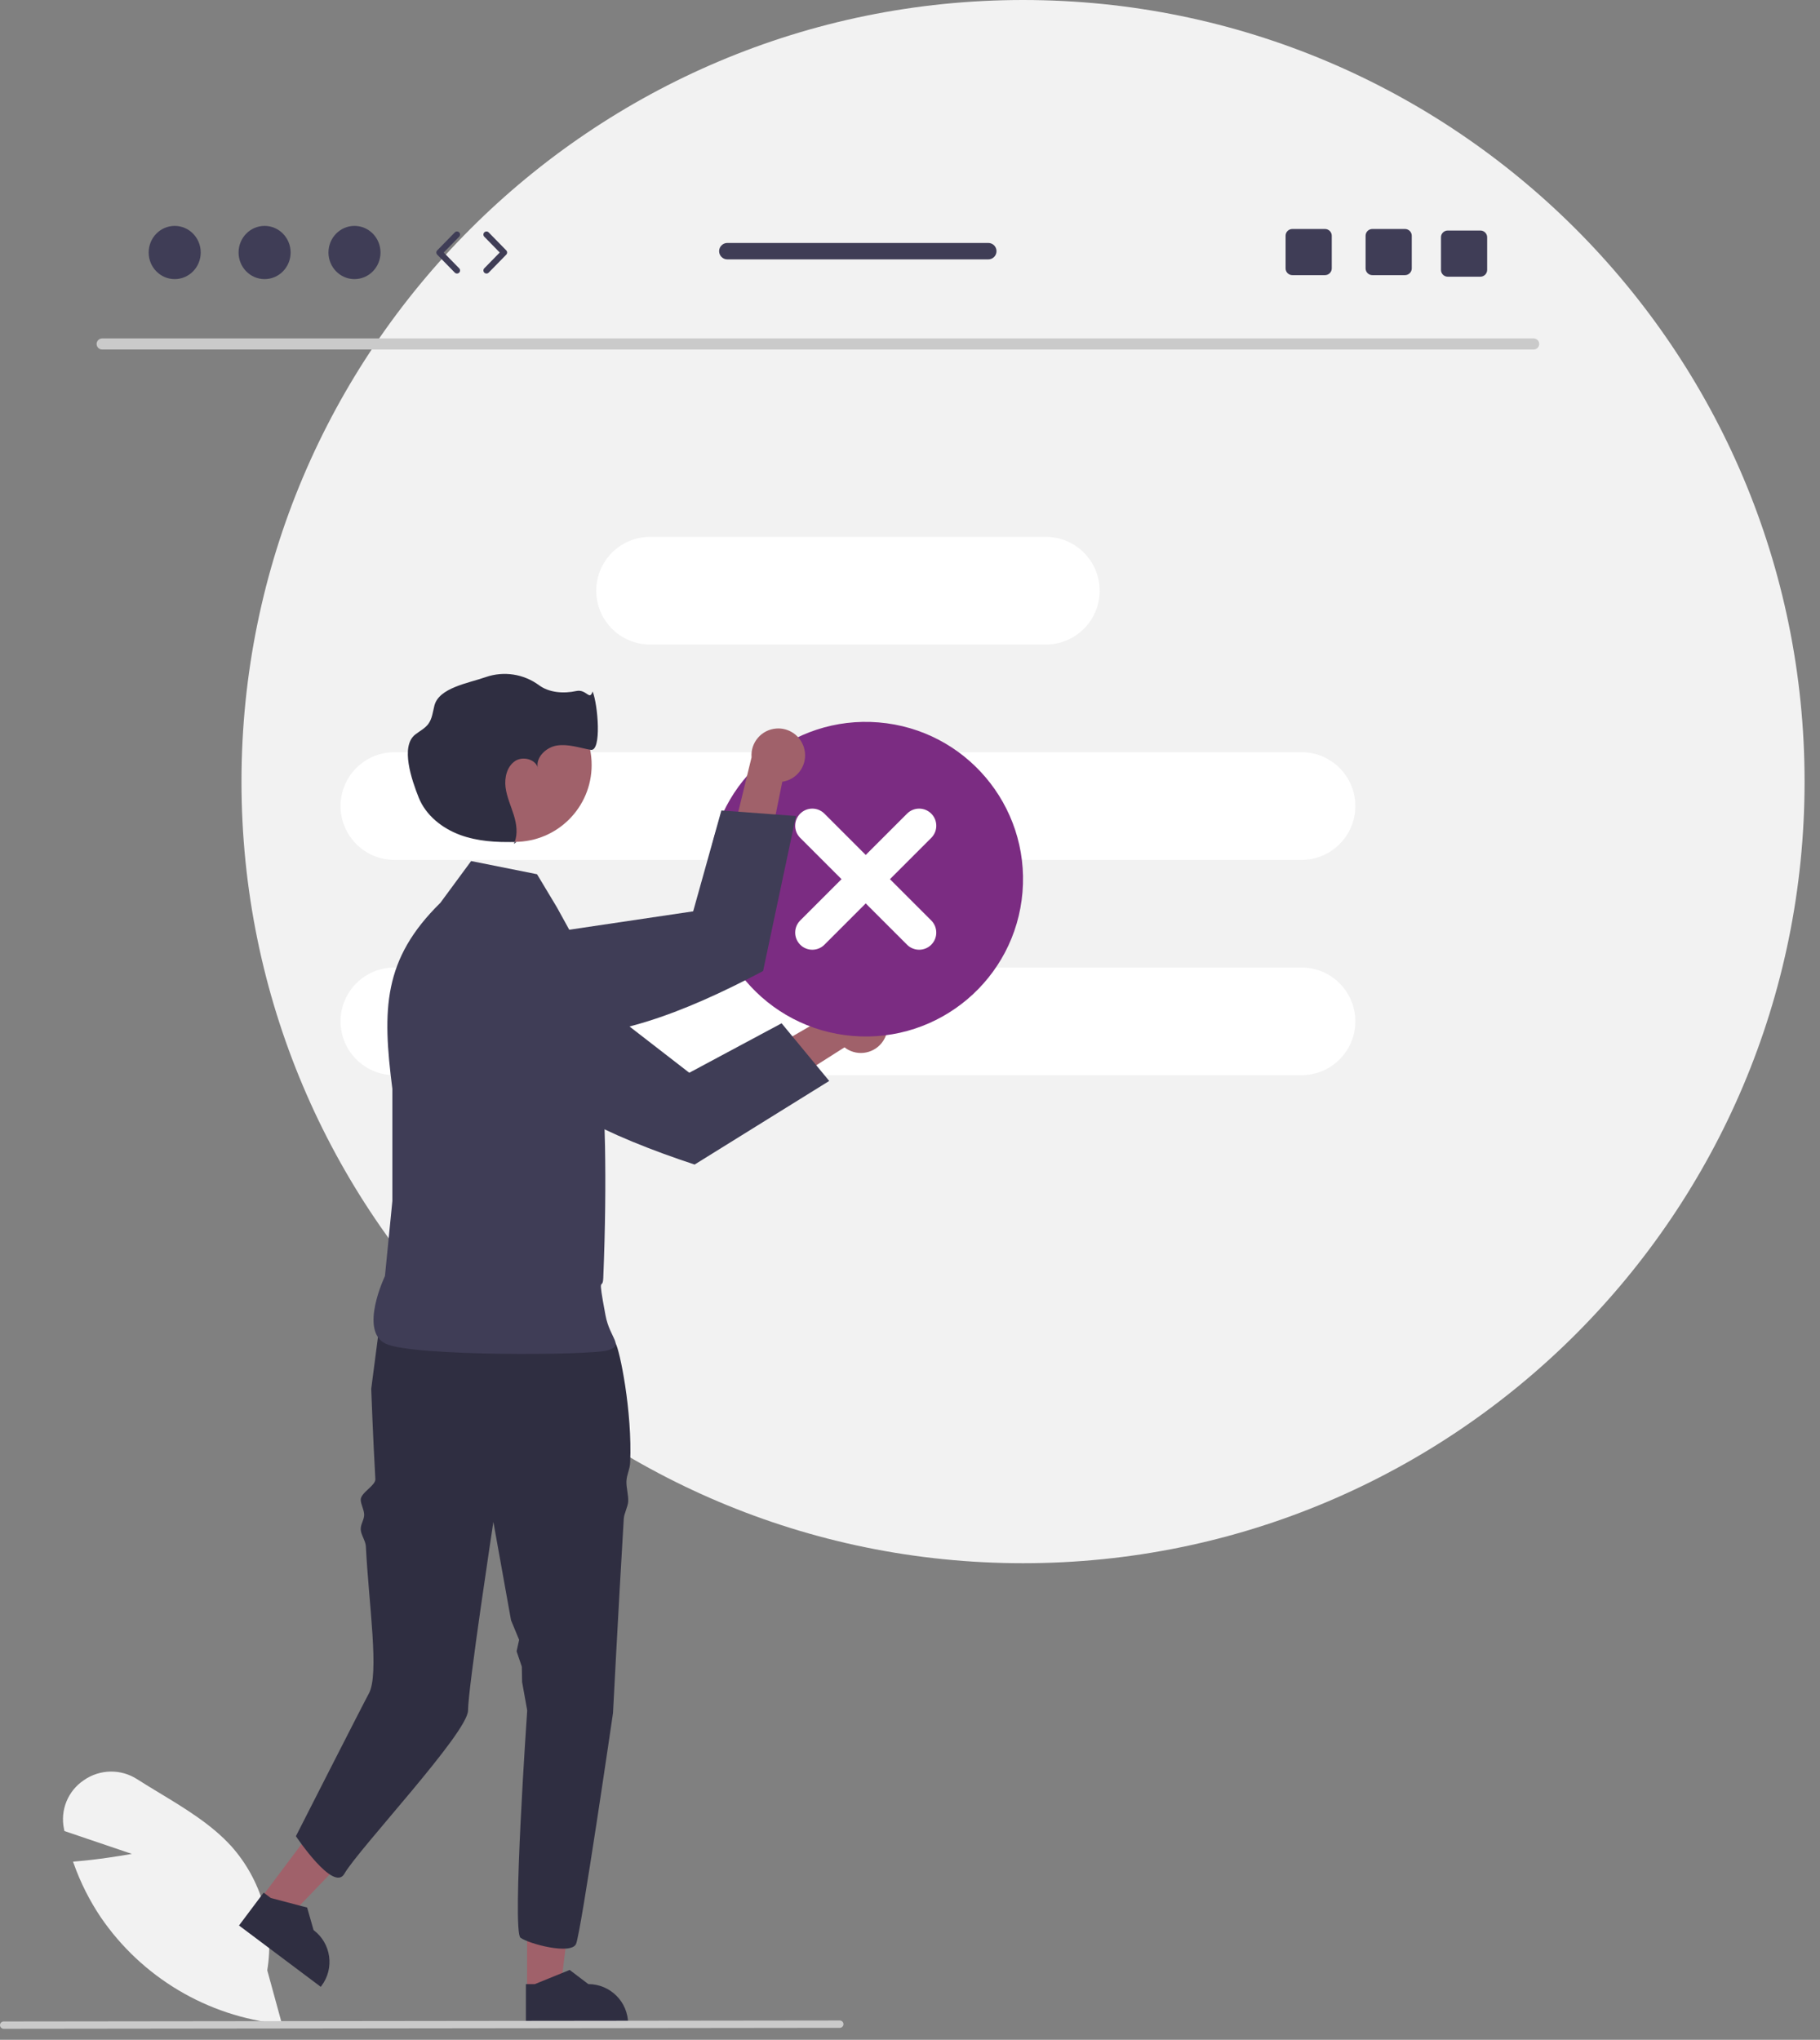 <svg width="116" height="130" viewBox="0 0 116 130" fill="none" xmlns="http://www.w3.org/2000/svg">
<rect x="0" y="0" width="116" height="130" fill="#808080" stroke="none"/>
<path d="M65.204 99.626C92.715 99.626 115.017 77.324 115.017 49.813C115.017 22.302 92.715 0 65.204 0C37.693 0 15.391 22.302 15.391 49.813C15.391 77.324 37.693 99.626 65.204 99.626Z" fill="#F2F2F2"/>
<path d="M97.756 22.276H6.505C6.309 22.272 6.154 22.11 6.158 21.914C6.162 21.725 6.315 21.572 6.505 21.568H97.756C97.951 21.572 98.107 21.734 98.103 21.93C98.098 22.119 97.946 22.272 97.756 22.276Z" fill="#CACACA"/>
<path d="M66.658 34.217H41.433C39.538 34.217 38.002 35.753 38.002 37.647V37.647C38.002 39.542 39.538 41.078 41.433 41.078H66.658C68.553 41.078 70.088 39.542 70.088 37.647C70.088 35.753 68.553 34.217 66.658 34.217Z" fill="white"/>
<path d="M25.137 47.939H82.954C84.848 47.939 86.384 49.475 86.384 51.37C86.384 53.265 84.848 54.801 82.954 54.801H25.137C23.242 54.801 21.706 53.265 21.706 51.37C21.706 49.475 23.242 47.939 25.137 47.939Z" fill="white"/>
<path d="M25.137 61.662H82.954C84.848 61.662 86.384 63.198 86.384 65.093C86.384 66.987 84.848 68.523 82.954 68.523H25.137C23.242 68.523 21.706 66.987 21.706 65.093C21.706 63.198 23.242 61.662 25.137 61.662Z" fill="white"/>
<path d="M17.972 128.996L17.836 128.983C13.219 128.506 9.046 126.024 6.424 122.194C5.706 121.126 5.126 119.973 4.696 118.761L4.654 118.645L4.777 118.635C6.237 118.518 7.737 118.27 8.404 118.152L4.106 116.696L4.08 116.568C3.825 115.371 4.324 114.14 5.34 113.458C6.359 112.743 7.711 112.72 8.753 113.4C9.221 113.699 9.711 113.995 10.184 114.281C11.81 115.265 13.492 116.282 14.753 117.674C16.665 119.827 17.503 122.728 17.034 125.569L17.972 128.996Z" fill="#F2F2F2"/>
<path d="M33.594 126.859L35.712 126.859L36.72 118.688L33.594 118.688L33.594 126.859Z" fill="#A0616A"/>
<path d="M33.52 129.068L40.033 129.068V128.986C40.033 127.586 38.898 126.451 37.498 126.45H37.498L36.308 125.548L34.088 126.451L33.52 126.451L33.52 129.068Z" fill="#2F2E41"/>
<path d="M16.619 120.992L18.313 122.263L24.023 116.332L21.522 114.456L16.619 120.992Z" fill="#A0616A"/>
<path d="M15.233 122.715L20.444 126.624L20.493 126.558C21.333 125.438 21.107 123.848 19.986 123.008L19.986 123.008L19.576 121.572L17.259 120.962L16.804 120.621L15.233 122.715H15.233Z" fill="#2F2E41"/>
<path d="M23.66 88.517C23.66 88.517 23.777 91.706 23.924 94.264C23.949 94.684 22.966 95.14 22.991 95.596C23.008 95.899 23.193 96.193 23.21 96.509C23.228 96.842 22.973 97.137 22.991 97.481C23.009 97.818 23.3 98.204 23.318 98.549C23.506 102.257 24.191 106.697 23.506 107.938C23.168 108.549 18.86 117.023 18.86 117.023C18.86 117.023 21.26 120.622 21.946 119.422C22.852 117.838 29.831 110.423 29.831 109.007C29.831 107.593 31.446 96.995 31.446 96.995L32.572 103.267L33.088 104.509L32.926 105.239L33.259 106.224L33.277 107.198L33.602 109.007C33.602 109.007 32.625 123.104 33.175 123.497C33.727 123.891 36.4 124.599 36.715 123.891C37.029 123.183 39.07 109.179 39.07 109.179C39.07 109.179 39.4 102.761 39.756 96.796C39.777 96.45 40.02 96.031 40.039 95.69C40.061 95.294 39.907 94.78 39.927 94.396C39.95 93.956 40.145 93.645 40.164 93.224C40.31 89.965 39.492 85.997 39.231 85.606C38.444 84.427 37.736 83.484 37.736 83.484C37.736 83.484 27.139 80.002 24.308 83.54L23.66 88.517L23.66 88.517Z" fill="#2F2E41"/>
<path d="M34.229 55.717L30.028 54.877L28.068 57.537C24.41 61.134 24.355 64.309 25.008 69.397V76.539L24.535 81.326C24.535 81.326 22.862 84.826 24.588 85.641C26.313 86.456 37.649 86.386 38.731 86.061C39.813 85.736 38.875 85.336 38.591 83.82C38.057 80.973 38.414 82.346 38.451 81.44C38.978 68.435 37.751 63.096 37.626 61.692L35.49 57.817L34.229 55.717Z" fill="#3F3D56"/>
<path d="M56.371 66.203C55.933 67.032 54.906 67.35 54.076 66.912C53.988 66.865 53.903 66.811 53.825 66.749L44.752 72.51L44.778 69.373L53.591 64.259C54.219 63.555 55.299 63.494 56.002 64.121C56.591 64.647 56.744 65.507 56.371 66.203Z" fill="#A0616A"/>
<path d="M30.913 59.349L29.88 59.239C28.925 59.141 27.989 59.549 27.413 60.316C27.192 60.607 27.033 60.941 26.947 61.295L26.946 61.298C26.687 62.366 27.093 63.485 27.977 64.138L31.545 66.768C34.048 70.151 38.753 72.395 44.272 74.219L52.851 68.891L49.817 65.216L43.932 68.369L35.186 61.599L35.181 61.595L31.852 59.45L30.913 59.349L30.913 59.349Z" fill="#3F3D56"/>
<path d="M32.81 53.654C35.516 53.654 37.709 51.461 37.709 48.755C37.709 46.05 35.516 43.856 32.81 43.856C30.104 43.856 27.911 46.05 27.911 48.755C27.911 51.461 30.104 53.654 32.81 53.654Z" fill="#A0616A"/>
<path d="M32.923 53.655C32.883 53.656 32.844 53.657 32.804 53.658C32.788 53.702 32.769 53.746 32.748 53.788L32.923 53.655V53.655Z" fill="#2F2E41"/>
<path d="M34.267 48.891C34.275 48.939 34.287 48.987 34.303 49.033C34.296 48.985 34.284 48.937 34.267 48.891Z" fill="#2F2E41"/>
<path d="M37.771 44.066C37.57 44.692 37.39 43.898 36.726 44.041C35.928 44.212 35 44.153 34.346 43.664C33.373 42.95 32.111 42.758 30.969 43.149C29.851 43.545 27.977 43.824 27.686 44.974C27.585 45.373 27.544 45.807 27.299 46.138C27.084 46.428 26.746 46.593 26.462 46.816C25.506 47.568 26.237 49.706 26.689 50.836C27.142 51.966 28.181 52.789 29.322 53.211C30.427 53.618 31.626 53.69 32.804 53.658C33.01 53.127 32.921 52.513 32.752 51.962C32.569 51.365 32.298 50.789 32.221 50.17C32.145 49.551 32.313 48.847 32.832 48.501C33.309 48.183 34.086 48.377 34.268 48.891C34.162 48.248 34.813 47.626 35.484 47.516C36.206 47.399 36.926 47.659 37.645 47.789C38.364 47.918 38.109 44.892 37.771 44.066Z" fill="#2F2E41"/>
<path d="M65.17 56.859C65.626 51.341 61.523 46.497 56.005 46.041C50.487 45.584 45.644 49.687 45.187 55.205C44.731 60.723 48.834 65.567 54.352 66.023C59.87 66.48 64.713 62.377 65.17 56.859Z" fill="#7B2C82"/>
<path d="M57.812 51.855L55.178 54.488L52.545 51.855C52.119 51.428 51.428 51.428 51.001 51.855C50.575 52.281 50.575 52.972 51.001 53.398L53.635 56.032L51.001 58.665C50.575 59.092 50.576 59.783 51.003 60.209C51.429 60.635 52.119 60.635 52.545 60.209L55.178 57.576L57.812 60.209C58.239 60.635 58.93 60.635 59.356 60.208C59.781 59.782 59.781 59.092 59.356 58.665L56.722 56.032L59.356 53.398C59.782 52.972 59.782 52.281 59.356 51.855C58.929 51.428 58.238 51.428 57.812 51.855Z" fill="white"/>
<path d="M51.228 47.606C51.523 48.496 51.041 49.457 50.151 49.753C50.056 49.784 49.959 49.807 49.86 49.822L47.736 60.356L45.49 58.166L47.901 48.266C47.828 47.325 48.531 46.504 49.471 46.431C50.258 46.369 50.984 46.855 51.228 47.606Z" fill="#A0616A"/>
<path d="M28.657 61.232L27.863 61.901C27.131 62.522 26.778 63.48 26.932 64.427C26.989 64.788 27.12 65.133 27.316 65.441L27.318 65.443C27.909 66.37 28.998 66.851 30.081 66.665L34.449 65.912C38.623 66.447 43.5 64.606 48.636 61.886L50.731 52.007L45.978 51.652L44.18 58.081L33.239 59.705L33.233 59.706L29.381 60.624L28.657 61.232L28.657 61.232Z" fill="#3F3D56"/>
<path d="M53.527 129.238L0.233 129.298C0.104 129.297 -0 129.192 1.25146e-06 129.064C0 128.935 0.104 128.831 0.233 128.831L53.527 128.77C53.656 128.771 53.76 128.876 53.76 129.005C53.759 129.133 53.655 129.237 53.527 129.238Z" fill="#CACACA"/>
<path d="M11.135 17.788C12.051 17.788 12.793 17.029 12.793 16.093C12.793 15.156 12.051 14.397 11.135 14.397C10.219 14.397 9.476 15.156 9.476 16.093C9.476 17.029 10.219 17.788 11.135 17.788Z" fill="#3F3D56"/>
<path d="M16.864 17.788C17.78 17.788 18.523 17.029 18.523 16.093C18.523 15.156 17.78 14.397 16.864 14.397C15.948 14.397 15.206 15.156 15.206 16.093C15.206 17.029 15.948 17.788 16.864 17.788Z" fill="#3F3D56"/>
<path d="M22.593 17.788C23.509 17.788 24.252 17.029 24.252 16.093C24.252 15.156 23.509 14.397 22.593 14.397C21.677 14.397 20.935 15.156 20.935 16.093C20.935 17.029 21.677 17.788 22.593 17.788Z" fill="#3F3D56"/>
<path d="M29.126 17.433C29.075 17.433 29.024 17.413 28.986 17.374L27.867 16.23C27.792 16.154 27.792 16.032 27.867 15.956L28.986 14.812C29.062 14.735 29.186 14.733 29.263 14.809C29.341 14.884 29.342 15.009 29.266 15.086L28.281 16.093L29.266 17.1C29.342 17.177 29.341 17.301 29.263 17.377C29.225 17.414 29.176 17.433 29.126 17.433Z" fill="#3F3D56"/>
<path d="M31.007 17.433C30.957 17.433 30.907 17.414 30.869 17.377C30.792 17.301 30.791 17.177 30.866 17.1L31.851 16.093L30.866 15.086C30.791 15.009 30.792 14.884 30.869 14.809C30.947 14.733 31.071 14.734 31.147 14.812L32.266 15.956C32.34 16.032 32.34 16.154 32.266 16.23L31.147 17.374C31.108 17.413 31.058 17.433 31.007 17.433Z" fill="#3F3D56"/>
<path d="M89.549 14.594H87.468C87.231 14.594 87.038 14.786 87.038 15.023V17.106C87.038 17.343 87.231 17.535 87.468 17.535H89.549C89.786 17.535 89.98 17.343 89.98 17.106V15.023C89.98 14.786 89.786 14.594 89.549 14.594Z" fill="#3F3D56"/>
<path d="M84.45 14.594H82.369C82.132 14.594 81.939 14.786 81.939 15.023V17.106C81.939 17.343 82.132 17.535 82.369 17.535H84.45C84.687 17.535 84.881 17.343 84.881 17.106V15.023C84.881 14.786 84.687 14.594 84.45 14.594Z" fill="#3F3D56"/>
<path d="M94.353 14.692H92.273C92.035 14.692 91.843 14.884 91.843 15.121V17.204C91.843 17.441 92.035 17.634 92.273 17.634H94.353C94.591 17.634 94.785 17.441 94.785 17.204V15.121C94.785 14.884 94.591 14.692 94.353 14.692Z" fill="#3F3D56"/>
<path d="M62.99 15.484H46.358C46.068 15.484 45.834 15.719 45.834 16.008C45.834 16.296 46.068 16.531 46.358 16.531H62.99C63.279 16.531 63.514 16.296 63.514 16.008C63.514 15.719 63.279 15.484 62.99 15.484Z" fill="#3F3D56"/>
</svg>
